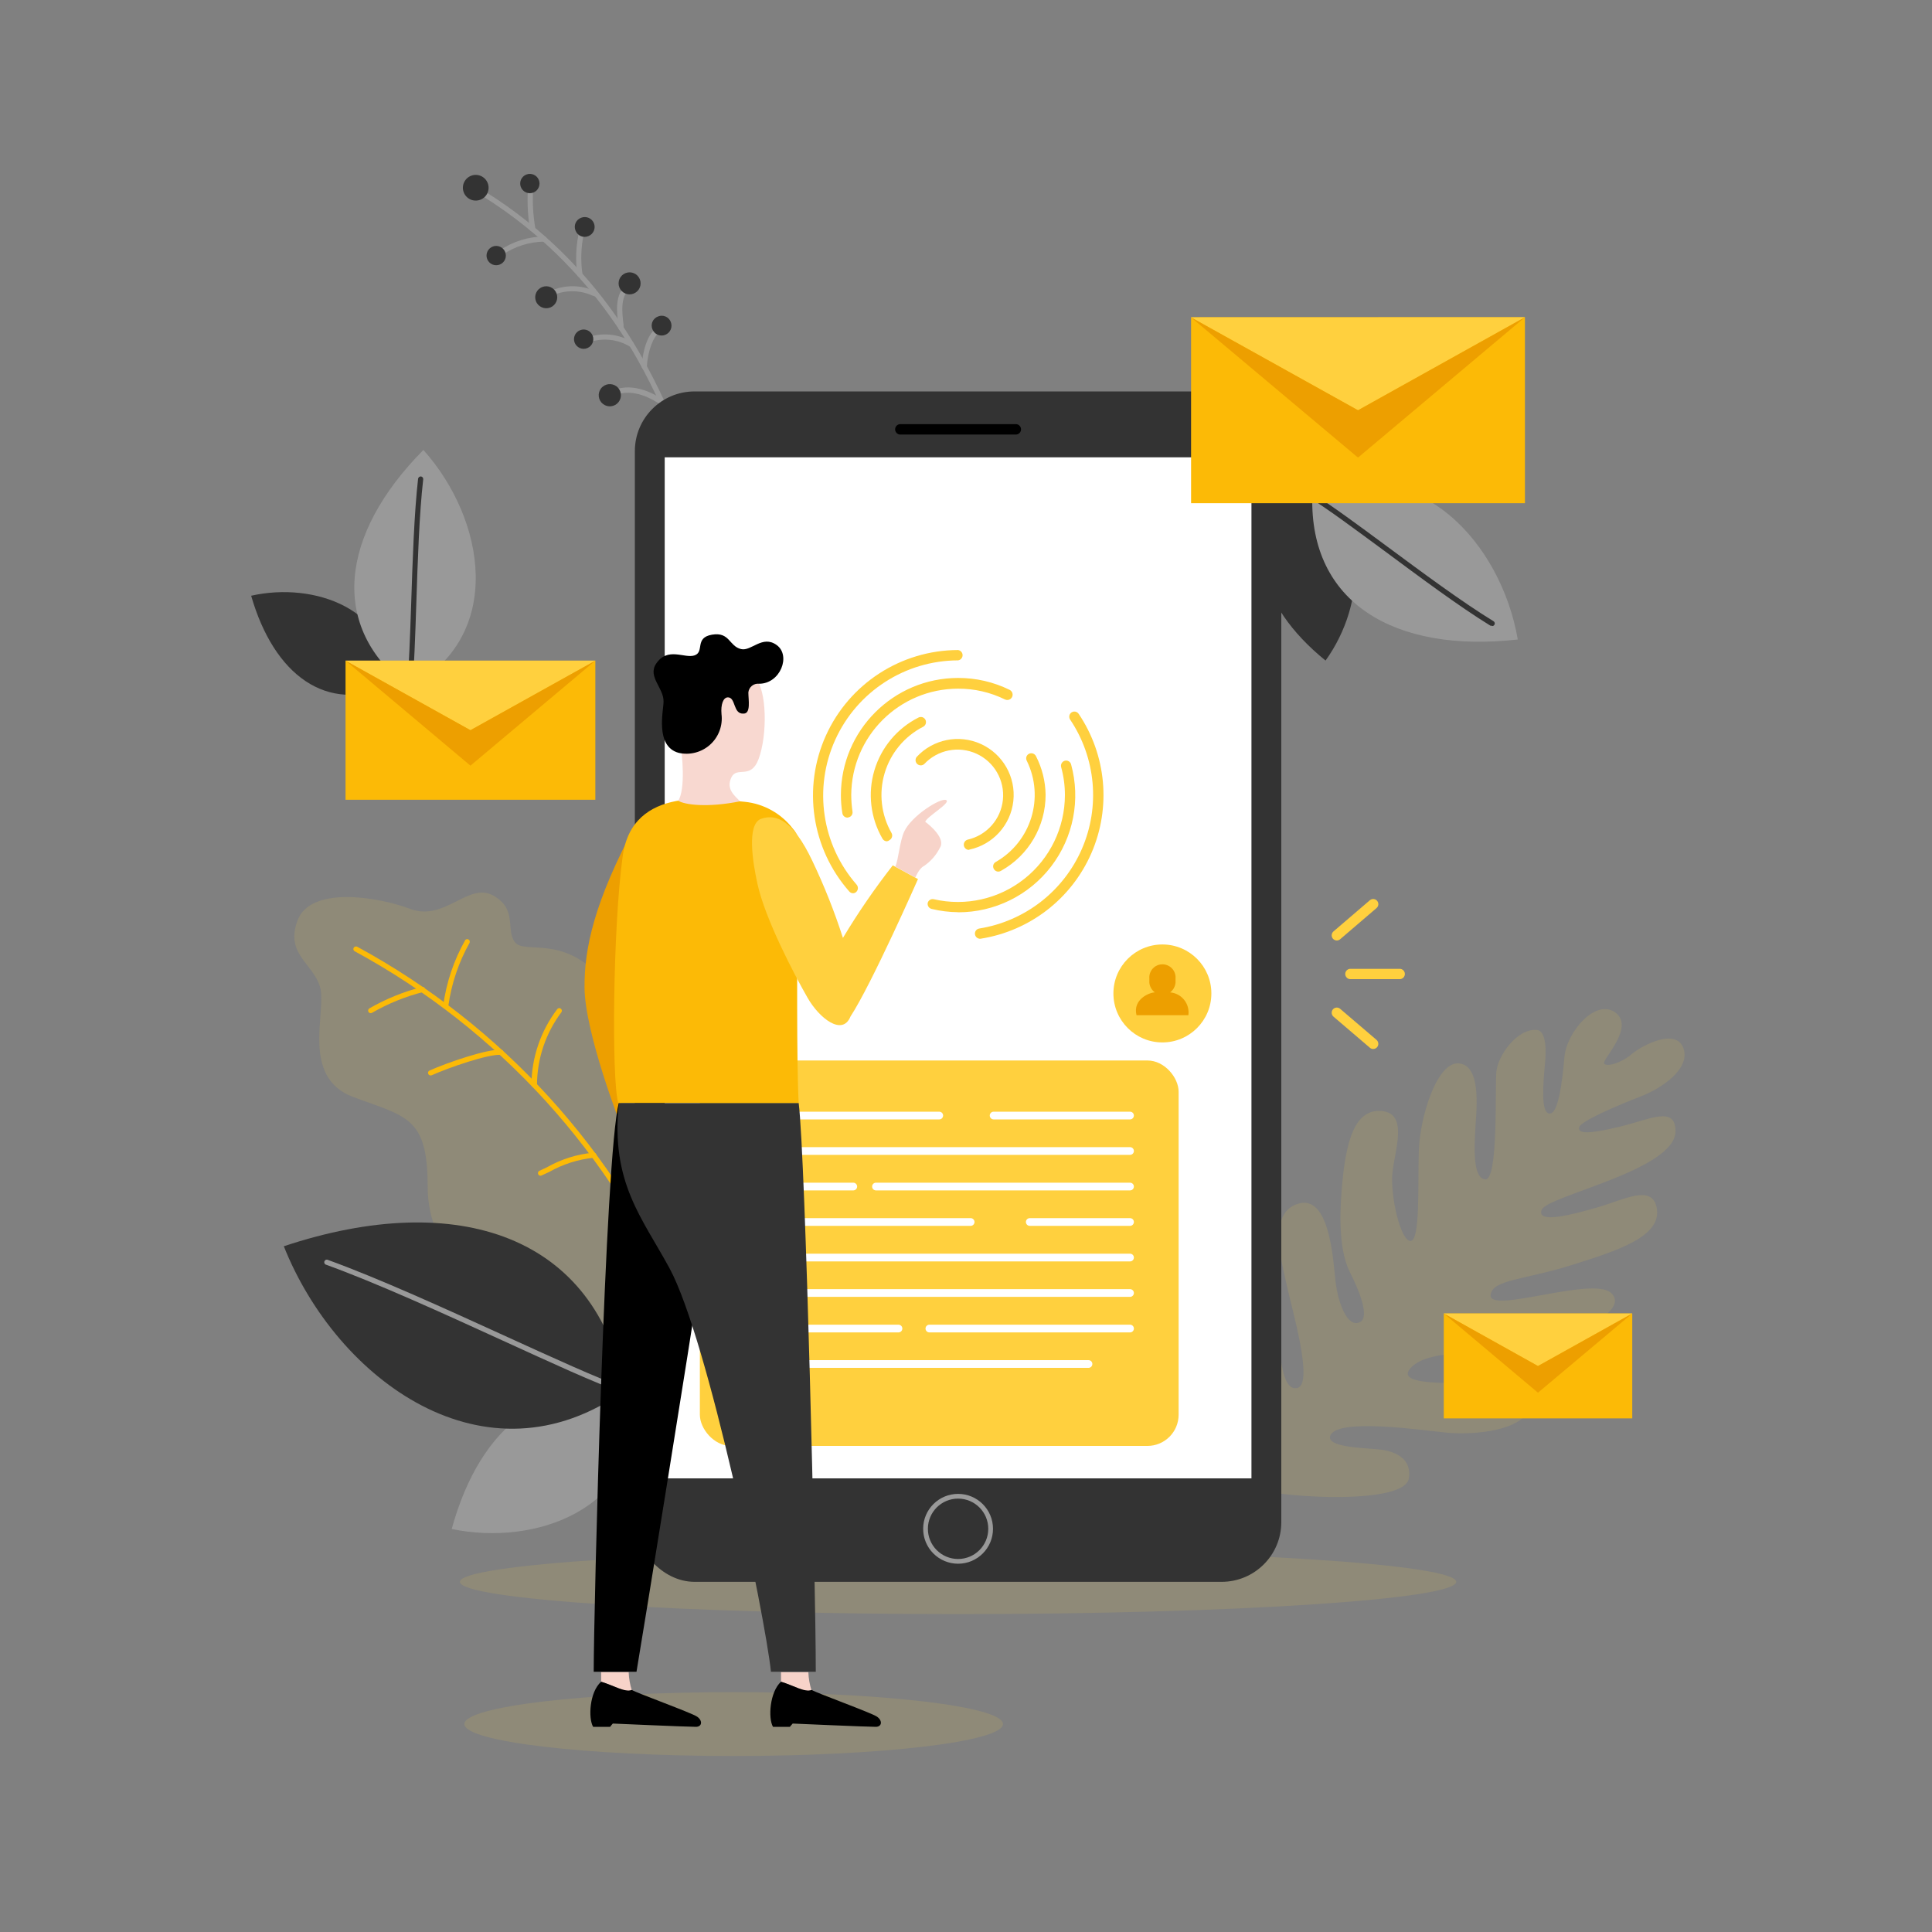 <?xml version="1.0" encoding="UTF-8"?>
<svg width="200px" height="200px" viewBox="0 0 200 200" version="1.1" xmlns="http://www.w3.org/2000/svg" xmlns:xlink="http://www.w3.org/1999/xlink">
    <rect x="0" y="0" width="200" height="200" fill="#808080" stroke="none"/>
    <title>F46FAFCE-46CE-4BF6-87CA-ADDECD163F9D@1x</title>
    <g id="Icon-and-Graphic" stroke="none" stroke-width="1" fill="none" fill-rule="evenodd">
        <g id="Icon" transform="translate(-100, -909)">
            <g id="Group-4" transform="translate(100, 909)">
                <rect id="Rectangle" x="0" y="0" width="200" height="200"></rect>
                <g id="Graphic-04" transform="translate(26, 18)">
                    <path d="M43.38,115.181 C46.24,112.421 51.02,103.301 44.99,97.041 C42.26,94.211 41.38,93.621 39.8,93.681 C38.8,93.681 37.92,94.261 37.25,93.681 C36.03,92.521 40.35,87.951 36.32,83.331 C32.29,78.711 28.32,80.811 27.32,79.551 C26.32,78.291 27.61,76.081 25.03,74.691 C22.45,73.301 20.03,77.421 16.48,76.091 C12.93,74.761 6.14,73.751 4.81,77.261 C3.48,80.771 6.4,81.701 7.13,84.171 C7.86,86.641 5.07,93.491 10.54,95.551 C16.01,97.611 18.28,97.551 18.27,104.821 C18.26,112.091 24.34,116.091 27.88,115.751 C31.42,115.411 30.36,117.191 28.46,118.051 C26.56,118.911 29.23,120.701 31.83,120.611 C34.43,120.521 39.79,118.641 43.38,115.181 Z" id="Path" fill="#FFD03E" fill-rule="nonzero" opacity="0.12"></path>
                    <path d="M44.27,117.221 C44.165,117.221 44.07,117.158 44.03,117.061 C37.367,101.465 25.634,88.575 10.73,80.481 C10.665,80.451 10.615,80.395 10.592,80.327 C10.569,80.259 10.576,80.184 10.61,80.121 C10.68,79.993 10.837,79.941 10.97,80.001 C25.988,88.156 37.81,101.145 44.52,116.861 C44.547,116.925 44.547,116.996 44.52,117.06 C44.494,117.124 44.444,117.175 44.38,117.201 C44.346,117.217 44.308,117.224 44.27,117.221 L44.27,117.221 Z" id="Path" fill="#FCBA06" fill-rule="nonzero"></path>
                    <path d="M20.12,86.401 L20.12,86.401 C20.049,86.396 19.983,86.362 19.938,86.308 C19.893,86.253 19.872,86.182 19.88,86.111 C20.201,83.716 20.978,81.404 22.17,79.301 C22.261,79.206 22.408,79.191 22.517,79.265 C22.626,79.339 22.665,79.481 22.61,79.601 C21.473,81.627 20.727,83.849 20.41,86.151 C20.405,86.223 20.371,86.289 20.317,86.336 C20.263,86.383 20.192,86.407 20.12,86.401 L20.12,86.401 Z" id="Path" fill="#FCBA06" fill-rule="nonzero"></path>
                    <path d="M12.38,86.881 C12.288,86.883 12.201,86.838 12.15,86.761 C12.071,86.637 12.107,86.472 12.23,86.391 C13.953,85.399 15.803,84.649 17.73,84.161 C17.866,84.157 17.984,84.256 18.005,84.391 C18.025,84.526 17.941,84.655 17.81,84.691 C15.957,85.164 14.177,85.887 12.52,86.841 C12.479,86.869 12.43,86.883 12.38,86.881 Z" id="Path" fill="#FCBA06" fill-rule="nonzero"></path>
                    <path d="M29.28,94.551 L29.28,94.551 C29.131,94.551 29.01,94.43 29.01,94.281 C29.039,91.459 29.975,88.72 31.68,86.471 C31.72,86.413 31.782,86.374 31.852,86.362 C31.922,86.351 31.993,86.369 32.05,86.411 C32.17,86.495 32.201,86.659 32.12,86.781 C30.494,88.945 29.607,91.574 29.59,94.281 C29.591,94.36 29.557,94.436 29.497,94.488 C29.438,94.54 29.358,94.563 29.28,94.551 L29.28,94.551 Z" id="Path" fill="#FCBA06" fill-rule="nonzero"></path>
                    <path d="M18.58,93.331 C18.473,93.33 18.376,93.268 18.33,93.171 C18.3,93.106 18.298,93.032 18.325,92.966 C18.351,92.9 18.404,92.848 18.47,92.821 C20.24,92.021 24.47,90.561 25.89,90.671 C26.031,90.687 26.136,90.809 26.13,90.951 C26.125,91.023 26.091,91.089 26.037,91.136 C25.983,91.183 25.912,91.207 25.84,91.201 C24.6,91.091 20.46,92.511 18.69,93.311 L18.58,93.331 Z" id="Path" fill="#FCBA06" fill-rule="nonzero"></path>
                    <path d="M29.95,103.711 C29.845,103.711 29.75,103.648 29.71,103.551 C29.653,103.418 29.71,103.264 29.84,103.201 L30.61,102.841 C32.103,101.993 33.76,101.474 35.47,101.321 C35.619,101.321 35.74,101.442 35.74,101.591 C35.74,101.735 35.624,101.851 35.48,101.851 L35.48,101.851 C33.851,102.013 32.274,102.514 30.85,103.321 L30.07,103.681 C30.034,103.704 29.992,103.714 29.95,103.711 L29.95,103.711 Z" id="Path" fill="#FCBA06" fill-rule="nonzero"></path>
                    <path d="M38.55,106.291 C38.415,106.293 38.3,106.194 38.28,106.061 C38.05,104.211 38.87,100.721 40.12,98.291 C40.187,98.159 40.347,98.106 40.48,98.171 C40.608,98.242 40.66,98.398 40.6,98.531 C39.398,100.833 38.783,103.395 38.81,105.991 C38.821,106.062 38.803,106.134 38.76,106.191 C38.716,106.247 38.651,106.284 38.58,106.291 L38.55,106.291 Z" id="Path" fill="#FCBA06" fill-rule="nonzero"></path>
                    <path d="M22.07,160.471 C22.07,158.651 34.55,157.171 49.95,157.171 C65.35,157.171 77.83,158.651 77.83,160.471 C77.83,162.291 65.35,163.781 49.95,163.781 C34.55,163.781 22.07,162.301 22.07,160.471 Z" id="Path" fill="#FFD03E" fill-rule="nonzero" opacity="0.12"></path>
                    <path d="M21.61,145.751 C21.61,143.931 44.7,142.451 73.18,142.451 C101.66,142.451 124.75,143.931 124.75,145.751 C124.75,147.571 101.68,149.091 73.18,149.091 C44.68,149.091 21.61,147.581 21.61,145.751 Z" id="Path" fill="#FFD03E" fill-rule="nonzero" opacity="0.12"></path>
                    <path d="M39.76,127.731 C30.93,123.951 23.76,129.361 20.76,140.281 C29.44,142.091 40.1,138.221 39.76,127.731 Z" id="Path" fill="#999999" fill-rule="nonzero"></path>
                    <path d="M38.68,125.941 C35.77,110.021 21.48,104.991 3.38,111.011 C8.89,124.851 24.25,136.201 38.68,125.941 Z" id="Path" fill="#333333" fill-rule="nonzero"></path>
                    <path d="M38.68,126.211 L38.59,126.211 C35.67,125.211 30.94,123.011 25.94,120.731 C19.88,117.961 13.01,114.821 7.7,112.901 C7.587,112.836 7.537,112.699 7.581,112.576 C7.625,112.453 7.751,112.379 7.88,112.401 C13.21,114.331 20.09,117.471 26.16,120.241 C31.16,122.521 35.87,124.681 38.77,125.711 C38.837,125.734 38.892,125.783 38.923,125.847 C38.953,125.911 38.956,125.985 38.93,126.051 C38.888,126.151 38.789,126.215 38.68,126.211 Z" id="Path" fill="#999999" fill-rule="nonzero"></path>
                    <path d="M14.47,52.941 C7.84,55.941 2.36,51.881 7.10542736e-15,43.671 C6.52,42.201 14.61,45.011 14.47,52.941 Z" id="Path" fill="#333333" fill-rule="nonzero"></path>
                    <path d="M16.34,53.201 C8,46.961 9.19,37.291 17.83,28.581 C24.23,35.721 26.37,47.831 16.34,53.201 Z" id="Path" fill="#999999" fill-rule="nonzero"></path>
                    <path d="M16.34,53.471 L16.34,53.471 C16.194,53.45 16.092,53.317 16.11,53.171 C16.34,51.171 16.45,47.871 16.57,44.341 C16.71,40.051 16.87,35.191 17.28,31.561 C17.301,31.414 17.432,31.309 17.58,31.321 C17.726,31.342 17.828,31.475 17.81,31.621 C17.4,35.221 17.24,40.081 17.1,44.361 C16.98,47.901 16.88,51.251 16.64,53.231 C16.632,53.303 16.597,53.369 16.54,53.414 C16.484,53.459 16.412,53.48 16.34,53.471 L16.34,53.471 Z" id="Path" fill="#333333" fill-rule="nonzero"></path>
                    <path d="M108.12,32.091 C102.39,37.431 104.06,44.571 111.22,50.381 C115.43,44.531 116.05,35.311 108.12,32.091 Z" id="Path" fill="#333333" fill-rule="nonzero"></path>
                    <path d="M101.6,135.351 C102.6,136.841 119.37,138.231 119.85,135.031 C120.22,132.541 117.59,132.101 116.62,132.031 C115.1,131.891 111.41,131.801 111.69,130.691 C112.2,128.691 121.49,130.101 123.78,130.311 C126.07,130.521 130.56,130.311 132.12,128.311 C133.68,126.311 134.12,125.311 130.05,125.171 C125.98,125.031 118.05,125.741 120.05,123.591 C122.05,121.441 128.37,122.331 132.16,121.511 C135.95,120.691 142.91,117.851 140.79,115.851 C138.89,114.071 128.13,118.061 128.31,116.061 C128.46,114.461 131.78,114.501 136.66,112.971 C141.54,111.441 146.13,109.971 145.49,106.971 C144.98,104.571 142.06,106.211 139.42,106.971 C136.78,107.731 133.05,108.721 133.59,107.251 C134.13,105.781 147.41,103.161 147.45,99.111 C147.45,96.421 144.81,97.881 141.68,98.631 C138.55,99.381 137.4,99.401 137.46,98.741 C137.52,98.081 141.58,96.381 143.83,95.511 C146.08,94.641 149.01,92.621 148.27,90.511 C147.53,88.401 144.07,90.151 142.94,91.101 C141.81,92.051 140.34,92.471 140.06,92.101 C139.78,91.731 143.28,88.361 141.24,86.831 C139.2,85.301 136.18,88.831 135.95,91.411 C135.72,93.991 135.32,97.351 134.4,97.271 C133.48,97.191 133.74,94.271 133.95,91.951 C134.16,89.631 133.72,88.671 133.1,88.621 C131.05,88.431 129.05,91.281 128.9,92.961 C128.75,94.641 129.12,104.221 127.75,104.091 C126.38,103.961 126.63,100.371 126.75,98.501 C126.87,96.631 127.31,92.291 125.03,92.081 C122.75,91.871 120.98,97.621 120.87,101.191 C120.76,104.761 121.04,110.561 119.99,110.461 C118.94,110.361 117.93,105.761 118.14,103.461 C118.35,101.161 119.85,97.271 117.04,97.011 C114.23,96.751 113.34,100.161 112.94,104.601 C112.77,106.461 112.4,111.061 113.74,113.701 C115.26,116.701 115.52,118.441 114.84,118.831 C113.49,119.601 112.5,116.831 112.25,114.611 C112,112.391 111.65,105.611 108.37,106.611 C105.09,107.611 106.77,112.951 107.24,115.191 C107.71,117.431 110.01,125.191 108.33,125.671 C106.65,126.151 106.51,121.791 106.33,120.431 C106.15,119.071 104.86,116.431 103.87,117.211 C102.88,117.991 99.85,132.681 101.6,135.351 Z" id="Path" fill="#FFD03E" fill-rule="nonzero" opacity="0.12"></path>
                    <path d="M42.92,24.741 C42.816,24.739 42.722,24.676 42.68,24.581 C40.68,20.151 35.84,9.761 24.02,2.341 C23.961,2.304 23.92,2.245 23.905,2.178 C23.89,2.11 23.903,2.039 23.94,1.981 C23.975,1.918 24.035,1.873 24.105,1.856 C24.176,1.838 24.25,1.851 24.31,1.891 C36.26,9.401 41.1,19.891 43.17,24.361 C43.2,24.426 43.202,24.5 43.175,24.566 C43.149,24.632 43.096,24.685 43.03,24.711 C42.997,24.732 42.959,24.742 42.92,24.741 L42.92,24.741 Z" id="Path" fill="#999999" fill-rule="nonzero"></path>
                    <path d="M25.9,8.391 C25.81,8.393 25.727,8.348 25.68,8.271 C25.639,8.212 25.625,8.139 25.64,8.069 C25.655,7.999 25.699,7.938 25.76,7.901 C27.12,6.986 28.72,6.492 30.36,6.481 C30.431,6.486 30.497,6.52 30.542,6.575 C30.587,6.63 30.608,6.7 30.6,6.771 C30.584,6.916 30.456,7.023 30.31,7.011 C28.791,7.041 27.313,7.506 26.05,8.351 C26.005,8.378 25.953,8.392 25.9,8.391 L25.9,8.391 Z" id="Path" fill="#999999" fill-rule="nonzero"></path>
                    <path d="M29.13,5.971 C28.998,5.973 28.884,5.88 28.86,5.751 C28.612,4.211 28.551,2.646 28.68,1.091 C28.705,0.945 28.844,0.847 28.99,0.871 C29.133,0.901 29.229,1.036 29.21,1.181 C29.094,2.674 29.164,4.176 29.42,5.651 C29.438,5.794 29.342,5.926 29.2,5.951 L29.13,5.971 Z" id="Path" fill="#999999" fill-rule="nonzero"></path>
                    <path d="M34.03,10.701 C33.897,10.702 33.785,10.603 33.77,10.471 C33.547,8.949 33.615,7.398 33.97,5.901 C34.033,5.771 34.187,5.714 34.32,5.771 C34.451,5.838 34.508,5.996 34.45,6.131 C34.142,7.53 34.091,8.974 34.3,10.391 C34.318,10.539 34.217,10.676 34.07,10.701 L34.03,10.701 Z" id="Path" fill="#999999" fill-rule="nonzero"></path>
                    <path d="M30.62,12.871 C30.52,12.872 30.428,12.819 30.38,12.731 C30.313,12.601 30.362,12.442 30.49,12.371 C32.02,11.496 33.872,11.393 35.49,12.091 L35.75,12.181 C35.839,12.21 35.907,12.284 35.927,12.375 C35.946,12.467 35.916,12.562 35.847,12.625 C35.777,12.688 35.679,12.71 35.59,12.681 L35.31,12.591 C33.824,11.926 32.109,12.016 30.7,12.831 C30.676,12.85 30.649,12.863 30.62,12.871 L30.62,12.871 Z" id="Path" fill="#999999" fill-rule="nonzero"></path>
                    <path d="M38.28,16.211 C38.146,16.217 38.031,16.115 38.02,15.981 L38.02,15.681 C37.84,14.301 37.6,12.421 38.88,11.471 C38.955,11.414 39.055,11.401 39.142,11.438 C39.229,11.474 39.29,11.554 39.302,11.648 C39.314,11.741 39.275,11.834 39.2,11.891 C38.2,12.661 38.39,14.361 38.55,15.611 L38.55,15.921 C38.562,16.067 38.455,16.195 38.31,16.211 L38.28,16.211 Z" id="Path" fill="#999999" fill-rule="nonzero"></path>
                    <path d="M39.34,17.891 C39.304,17.901 39.266,17.901 39.23,17.891 C37.921,17.091 36.318,16.936 34.88,17.471 C34.814,17.493 34.741,17.487 34.679,17.455 C34.617,17.423 34.571,17.368 34.55,17.301 C34.504,17.16 34.58,17.009 34.72,16.961 C36.286,16.383 38.031,16.548 39.46,17.411 C39.592,17.478 39.645,17.638 39.58,17.771 C39.53,17.854 39.437,17.901 39.34,17.891 L39.34,17.891 Z" id="Path" fill="#999999" fill-rule="nonzero"></path>
                    <path d="M40.68,20.221 L40.68,20.221 C40.609,20.219 40.542,20.187 40.495,20.134 C40.448,20.082 40.425,20.012 40.43,19.941 C40.51,18.481 40.96,16.651 41.97,15.941 C42.086,15.853 42.252,15.875 42.34,15.991 C42.428,16.107 42.406,16.273 42.29,16.361 C41.59,16.881 41.05,18.361 40.96,20.011 C40.931,20.14 40.812,20.229 40.68,20.221 L40.68,20.221 Z" id="Path" fill="#999999" fill-rule="nonzero"></path>
                    <path d="M42.53,23.891 C42.481,23.905 42.429,23.905 42.38,23.891 C41.6,23.341 39.58,22.151 37.74,22.891 C37.651,22.929 37.548,22.916 37.471,22.857 C37.394,22.798 37.354,22.703 37.366,22.607 C37.378,22.511 37.441,22.429 37.53,22.391 C39.62,21.531 41.83,22.831 42.68,23.391 C42.775,23.458 42.816,23.579 42.782,23.69 C42.748,23.801 42.646,23.878 42.53,23.881 L42.53,23.891 Z" id="Path" fill="#999999" fill-rule="nonzero"></path>
                    <path d="M22.01,1.921 C21.742,1.238 22.078,0.467 22.76,0.198 C23.443,-0.071 24.214,0.263 24.485,0.946 C24.755,1.628 24.422,2.4 23.74,2.671 C23.411,2.802 23.044,2.796 22.719,2.656 C22.394,2.515 22.139,2.251 22.01,1.921 Z" id="Path" fill="#333333" fill-rule="nonzero"></path>
                    <path d="M27.91,1.341 C27.724,0.828 27.983,0.261 28.493,0.066 C29.002,-0.129 29.574,0.121 29.778,0.627 C29.981,1.133 29.742,1.708 29.24,1.921 C28.987,2.028 28.702,2.027 28.45,1.917 C28.199,1.807 28.004,1.599 27.91,1.341 Z" id="Path" fill="#333333" fill-rule="nonzero"></path>
                    <path d="M24.43,8.811 C24.237,8.299 24.492,7.726 25.002,7.526 C25.512,7.327 26.088,7.576 26.293,8.084 C26.498,8.592 26.256,9.17 25.75,9.381 C25.5,9.485 25.218,9.483 24.969,9.376 C24.72,9.269 24.526,9.065 24.43,8.811 L24.43,8.811 Z" id="Path" fill="#333333" fill-rule="nonzero"></path>
                    <path d="M33.58,5.871 C33.473,5.618 33.475,5.333 33.584,5.081 C33.694,4.83 33.902,4.635 34.16,4.541 C34.685,4.334 35.278,4.591 35.485,5.116 C35.692,5.641 35.435,6.234 34.91,6.441 C34.659,6.549 34.374,6.548 34.123,6.441 C33.872,6.333 33.676,6.127 33.58,5.871 Z" id="Path" fill="#333333" fill-rule="nonzero"></path>
                    <path d="M33.48,17.451 C33.294,16.938 33.553,16.371 34.063,16.176 C34.572,15.981 35.144,16.231 35.348,16.737 C35.551,17.243 35.312,17.818 34.81,18.031 C34.557,18.138 34.272,18.137 34.02,18.027 C33.769,17.917 33.574,17.709 33.48,17.451 Z" id="Path" fill="#333333" fill-rule="nonzero"></path>
                    <path d="M41.54,16.091 C41.433,15.838 41.435,15.553 41.544,15.301 C41.654,15.05 41.862,14.855 42.12,14.761 C42.37,14.657 42.652,14.659 42.901,14.766 C43.15,14.874 43.344,15.078 43.44,15.331 C43.65,15.856 43.395,16.451 42.87,16.661 C42.345,16.871 41.75,16.616 41.54,16.091 L41.54,16.091 Z" id="Path" fill="#333333" fill-rule="nonzero"></path>
                    <path d="M29.48,13.181 C29.256,12.595 29.547,11.939 30.131,11.711 C30.715,11.484 31.374,11.771 31.605,12.354 C31.835,12.937 31.552,13.597 30.97,13.831 C30.379,14.063 29.712,13.772 29.48,13.181 Z" id="Path" fill="#333333" fill-rule="nonzero"></path>
                    <path d="M38.12,11.761 C38.005,11.479 38.009,11.162 38.129,10.882 C38.249,10.603 38.476,10.382 38.76,10.271 C39.345,10.042 40.004,10.328 40.236,10.912 C40.468,11.496 40.184,12.157 39.601,12.39 C39.018,12.624 38.356,12.343 38.12,11.761 L38.12,11.761 Z" id="Path" fill="#333333" fill-rule="nonzero"></path>
                    <circle id="Oval" fill="#333333" fill-rule="nonzero" transform="translate(37.128, 22.913) rotate(-40.73) translate(-37.128, -22.913) " cx="37.128" cy="22.913" r="1.15"></circle>
                    <path d="M109.85,33.351 C109.55,44.351 118.3,49.641 131.12,48.201 C129.41,38.261 120.84,28.591 109.85,33.351 Z" id="Path" fill="#999999" fill-rule="nonzero"></path>
                    <path d="M128.43,46.771 C128.384,46.781 128.336,46.781 128.29,46.771 C125.03,44.771 120.92,41.701 117.29,39.011 C114.29,36.801 111.48,34.711 109.71,33.621 C109.588,33.54 109.549,33.379 109.62,33.251 C109.701,33.128 109.865,33.092 109.99,33.171 C111.78,34.271 114.61,36.361 117.61,38.581 C121.23,41.261 125.33,44.301 128.61,46.311 C128.713,46.374 128.761,46.498 128.729,46.614 C128.696,46.73 128.591,46.81 128.47,46.811 L128.43,46.771 Z" id="Path" fill="#333333" fill-rule="nonzero"></path>
                    <rect id="Rectangle" fill="#333333" fill-rule="nonzero" x="39.72" y="22.521" width="66.92" height="123.23" rx="6.18"></rect>
                    <rect id="Rectangle" fill="#FFFFFF" fill-rule="nonzero" x="42.81" y="29.341" width="60.74" height="105.7"></rect>
                    <path d="M79.23,26.981 L67.13,26.981 C66.863,26.944 66.663,26.716 66.663,26.446 C66.663,26.176 66.863,25.948 67.13,25.911 L79.23,25.911 C79.497,25.948 79.697,26.176 79.697,26.446 C79.697,26.716 79.497,26.944 79.23,26.981 L79.23,26.981 Z" id="Path" fill="#000000" fill-rule="nonzero"></path>
                    <path d="M69.81,140.251 C69.816,138.391 71.327,136.887 73.187,136.891 C75.047,136.895 76.552,138.405 76.55,140.264 C76.548,142.124 75.04,143.631 73.18,143.631 C72.284,143.631 71.426,143.275 70.794,142.641 C70.161,142.006 69.807,141.147 69.81,140.251 Z" id="Path" stroke="#999999" stroke-width="0.49"></path>
                    <rect id="Rectangle" fill="#FFD03E" fill-rule="nonzero" x="46.45" y="91.781" width="49.56" height="39.9" rx="3.23"></rect>
                    <path d="M89.26,84.841 C89.26,82.041 91.53,79.771 94.33,79.771 C97.13,79.771 99.4,82.041 99.4,84.841 C99.4,87.641 97.13,89.911 94.33,89.911 C91.53,89.911 89.26,87.641 89.26,84.841 L89.26,84.841 Z" id="Path" fill="#FFD03E" fill-rule="nonzero"></path>
                    <path d="M95.13,84.731 C95.45,84.492 95.653,84.129 95.69,83.731 L95.69,83.731 L95.69,83.301 C95.734,82.789 95.486,82.296 95.048,82.027 C94.611,81.757 94.059,81.757 93.622,82.027 C93.184,82.296 92.936,82.789 92.98,83.301 L92.98,83.731 L92.98,83.731 C93.02,84.13 93.227,84.493 93.55,84.731 C93.03,84.731 91.24,85.421 91.65,87.091 L97.02,87.091 C97.099,86.525 96.941,85.95 96.583,85.504 C96.226,85.057 95.7,84.778 95.13,84.731 L95.13,84.731 Z" id="Path" fill="#ED9F00" fill-rule="nonzero"></path>
                    <path d="M71.23,97.881 L54.98,97.881 C54.759,97.881 54.58,97.702 54.58,97.481 C54.58,97.26 54.759,97.081 54.98,97.081 L71.23,97.081 C71.451,97.081 71.63,97.26 71.63,97.481 C71.63,97.702 71.451,97.881 71.23,97.881 L71.23,97.881 Z" id="Path" fill="#FFFFFF" fill-rule="nonzero"></path>
                    <path d="M90.98,97.881 L76.86,97.881 C76.639,97.881 76.46,97.702 76.46,97.481 C76.46,97.26 76.639,97.081 76.86,97.081 L90.98,97.081 C91.201,97.081 91.38,97.26 91.38,97.481 C91.38,97.702 91.201,97.881 90.98,97.881 L90.98,97.881 Z" id="Path" fill="#FFFFFF" fill-rule="nonzero"></path>
                    <path d="M90.98,101.551 L51.48,101.551 C51.259,101.551 51.08,101.372 51.08,101.151 C51.08,100.93 51.259,100.751 51.48,100.751 L90.98,100.751 C91.201,100.751 91.38,100.93 91.38,101.151 C91.38,101.372 91.201,101.551 90.98,101.551 L90.98,101.551 Z" id="Path" fill="#FFFFFF" fill-rule="nonzero"></path>
                    <path d="M62.33,105.231 L51.48,105.231 C51.259,105.231 51.08,105.052 51.08,104.831 C51.08,104.61 51.259,104.431 51.48,104.431 L62.33,104.431 C62.551,104.431 62.73,104.61 62.73,104.831 C62.73,105.052 62.551,105.231 62.33,105.231 L62.33,105.231 Z" id="Path" fill="#FFFFFF" fill-rule="nonzero"></path>
                    <path d="M90.98,105.231 L64.68,105.231 C64.459,105.231 64.28,105.052 64.28,104.831 C64.28,104.61 64.459,104.431 64.68,104.431 L90.98,104.431 C91.201,104.431 91.38,104.61 91.38,104.831 C91.38,105.052 91.201,105.231 90.98,105.231 L90.98,105.231 Z" id="Path" fill="#FFFFFF" fill-rule="nonzero"></path>
                    <path d="M74.48,108.901 L51.48,108.901 C51.337,108.901 51.205,108.825 51.134,108.701 C51.062,108.577 51.062,108.425 51.134,108.301 C51.205,108.177 51.337,108.101 51.48,108.101 L74.48,108.101 C74.701,108.101 74.88,108.28 74.88,108.501 C74.88,108.722 74.701,108.901 74.48,108.901 L74.48,108.901 Z" id="Path" fill="#FFFFFF" fill-rule="nonzero"></path>
                    <path d="M90.98,108.901 L80.6,108.901 C80.457,108.901 80.325,108.825 80.254,108.701 C80.182,108.577 80.182,108.425 80.254,108.301 C80.325,108.177 80.457,108.101 80.6,108.101 L90.98,108.101 C91.201,108.101 91.38,108.28 91.38,108.501 C91.38,108.722 91.201,108.901 90.98,108.901 L90.98,108.901 Z" id="Path" fill="#FFFFFF" fill-rule="nonzero"></path>
                    <path d="M90.98,112.581 L51.48,112.581 C51.259,112.581 51.08,112.402 51.08,112.181 C51.08,111.96 51.259,111.781 51.48,111.781 L90.98,111.781 C91.201,111.781 91.38,111.96 91.38,112.181 C91.38,112.402 91.201,112.581 90.98,112.581 L90.98,112.581 Z" id="Path" fill="#FFFFFF" fill-rule="nonzero"></path>
                    <path d="M90.98,116.251 L51.48,116.251 C51.259,116.251 51.08,116.072 51.08,115.851 C51.08,115.63 51.259,115.451 51.48,115.451 L90.98,115.451 C91.201,115.451 91.38,115.63 91.38,115.851 C91.38,116.072 91.201,116.251 90.98,116.251 L90.98,116.251 Z" id="Path" fill="#FFFFFF" fill-rule="nonzero"></path>
                    <path d="M67.01,119.931 L51.48,119.931 C51.259,119.931 51.08,119.752 51.08,119.531 C51.08,119.31 51.259,119.131 51.48,119.131 L67.01,119.131 C67.231,119.131 67.41,119.31 67.41,119.531 C67.41,119.752 67.231,119.931 67.01,119.931 Z" id="Path" fill="#FFFFFF" fill-rule="nonzero"></path>
                    <path d="M90.98,119.931 L70.21,119.931 C69.989,119.931 69.81,119.752 69.81,119.531 C69.81,119.31 69.989,119.131 70.21,119.131 L90.98,119.131 C91.201,119.131 91.38,119.31 91.38,119.531 C91.38,119.752 91.201,119.931 90.98,119.931 L90.98,119.931 Z" id="Path" fill="#FFFFFF" fill-rule="nonzero"></path>
                    <path d="M86.68,123.601 L51.48,123.601 C51.259,123.601 51.08,123.422 51.08,123.201 C51.08,122.98 51.259,122.801 51.48,122.801 L86.68,122.801 C86.901,122.801 87.08,122.98 87.08,123.201 C87.08,123.422 86.901,123.601 86.68,123.601 L86.68,123.601 Z" id="Path" fill="#FFFFFF" fill-rule="nonzero"></path>
                    <path d="M74.28,69.981 C74.016,69.965 73.802,69.761 73.775,69.498 C73.748,69.235 73.915,68.991 74.17,68.921 C76.145,68.472 77.613,66.814 77.82,64.799 C78.026,62.784 76.924,60.863 75.081,60.023 C73.238,59.184 71.065,59.613 69.68,61.091 C69.473,61.279 69.157,61.277 68.951,61.087 C68.746,60.897 68.72,60.583 68.89,60.361 C70.585,58.524 73.268,57.983 75.543,59.018 C77.818,60.053 79.172,62.431 78.901,64.916 C78.63,67.401 76.795,69.431 74.35,69.951 L74.28,69.981 Z" id="Path" fill="#FFD03E" fill-rule="nonzero"></path>
                    <path d="M65.82,69.091 C65.631,69.093 65.456,68.993 65.36,68.831 C64.116,66.689 63.81,64.129 64.514,61.754 C65.218,59.379 66.87,57.399 69.08,56.281 C69.206,56.215 69.353,56.202 69.488,56.245 C69.624,56.288 69.736,56.384 69.8,56.511 C69.932,56.774 69.83,57.094 69.57,57.231 C67.64,58.219 66.198,59.953 65.579,62.03 C64.96,64.107 65.216,66.348 66.29,68.231 C66.434,68.488 66.345,68.813 66.09,68.961 C66.015,69.03 65.921,69.075 65.82,69.091 Z" id="Path" fill="#FFD03E" fill-rule="nonzero"></path>
                    <path d="M77.34,72.231 C77.147,72.228 76.971,72.121 76.88,71.951 C76.809,71.83 76.79,71.684 76.827,71.549 C76.865,71.413 76.956,71.298 77.08,71.231 C80.751,69.135 82.157,64.544 80.29,60.751 C80.224,60.625 80.211,60.478 80.254,60.343 C80.297,60.208 80.393,60.095 80.52,60.031 C80.785,59.901 81.106,60.008 81.24,60.271 C81.878,61.509 82.221,62.878 82.24,64.271 C82.245,67.529 80.49,70.535 77.65,72.131 C77.558,72.193 77.451,72.228 77.34,72.231 L77.34,72.231 Z" id="Path" fill="#FFD03E" fill-rule="nonzero"></path>
                    <path d="M61.73,66.641 C61.464,66.639 61.239,66.444 61.2,66.181 C61.1,65.559 61.049,64.931 61.05,64.301 C61.061,57.608 66.487,52.187 73.18,52.181 C75.028,52.175 76.852,52.596 78.51,53.411 C78.689,53.495 78.809,53.668 78.826,53.865 C78.842,54.061 78.753,54.252 78.591,54.365 C78.428,54.477 78.219,54.495 78.04,54.411 C76.529,53.666 74.865,53.282 73.18,53.291 C67.097,53.296 62.158,58.209 62.12,64.291 C62.123,64.867 62.166,65.442 62.25,66.011 C62.273,66.15 62.24,66.293 62.157,66.408 C62.074,66.522 61.949,66.599 61.81,66.621 L61.73,66.641 Z" id="Path" fill="#FFD03E" fill-rule="nonzero"></path>
                    <path d="M73.18,76.431 C72.257,76.423 71.337,76.309 70.44,76.091 C70.155,76.022 69.977,75.738 70.04,75.451 C70.122,75.179 70.405,75.02 70.68,75.091 C73.966,75.846 77.416,75.063 80.055,72.965 C82.694,70.868 84.234,67.682 84.24,64.311 C84.241,63.331 84.11,62.356 83.85,61.411 C83.774,61.124 83.943,60.829 84.23,60.751 C84.367,60.715 84.512,60.734 84.634,60.806 C84.756,60.877 84.845,60.994 84.88,61.131 C85.879,64.777 85.118,68.681 82.822,71.684 C80.527,74.688 76.96,76.447 73.18,76.441 L73.18,76.431 Z" id="Path" fill="#FFD03E" fill-rule="nonzero"></path>
                    <path d="M62.32,74.471 C62.167,74.472 62.021,74.406 61.92,74.291 C58.013,69.858 57.063,63.548 59.489,58.161 C61.916,52.773 67.271,49.304 73.18,49.291 C73.447,49.328 73.647,49.556 73.647,49.826 C73.647,50.096 73.447,50.324 73.18,50.361 C67.693,50.375 62.72,53.593 60.459,58.593 C58.198,63.592 59.066,69.452 62.68,73.581 C62.87,73.807 62.848,74.142 62.63,74.341 C62.544,74.418 62.435,74.464 62.32,74.471 Z" id="Path" fill="#FFD03E" fill-rule="nonzero"></path>
                    <path d="M75.46,79.181 C75.197,79.18 74.974,78.99 74.93,78.731 C74.907,78.592 74.94,78.449 75.023,78.335 C75.106,78.22 75.231,78.143 75.37,78.121 C80.085,77.367 84.091,74.261 85.996,69.882 C87.901,65.503 87.443,60.455 84.78,56.491 C84.673,56.334 84.658,56.131 84.74,55.96 C84.823,55.789 84.99,55.674 85.18,55.66 C85.37,55.646 85.553,55.734 85.66,55.891 C88.536,60.154 89.035,65.591 86.985,70.307 C84.935,75.023 80.619,78.366 75.54,79.171 L75.46,79.181 Z" id="Path" fill="#FFD03E" fill-rule="nonzero"></path>
                    <path d="M54.85,156.091 L54.85,155.091 L57.68,155.091 C57.702,155.737 57.813,156.376 58.01,156.991 C57.28,157.241 56.2,156.511 54.85,156.091 Z" id="Path" fill="#F7D3C9" fill-rule="nonzero"></path>
                    <path d="M54.85,156.091 C56.2,156.491 57.28,157.221 58.03,156.941 C58.42,157.221 64.2,159.301 64.79,159.711 C65.38,160.121 65.3,160.761 64.66,160.761 C63.73,160.761 56.06,160.421 56.06,160.421 C55.9,160.591 55.77,160.761 55.77,160.761 L54.02,160.761 C53.5,159.871 53.68,157.151 54.85,156.091 Z" id="Path" fill="#000000" fill-rule="nonzero"></path>
                    <path d="M36.23,156.091 L36.23,155.091 L39.08,155.091 C39.102,155.737 39.213,156.376 39.41,156.991 C38.68,157.241 37.58,156.511 36.23,156.091 Z" id="Path" fill="#F7D3C9" fill-rule="nonzero"></path>
                    <path d="M36.23,156.091 C37.58,156.491 38.67,157.221 39.41,156.941 C39.8,157.221 45.58,159.301 46.17,159.711 C46.76,160.121 46.68,160.761 46.04,160.761 C45.11,160.761 37.44,160.421 37.44,160.421 C37.34,160.529 37.246,160.642 37.16,160.761 L35.4,160.761 C34.88,159.871 35.02,157.151 36.23,156.091 Z" id="Path" fill="#000000" fill-rule="nonzero"></path>
                    <path d="M39.89,67.191 C35.46,75.421 34.48,80.241 34.51,84.261 C34.56,88.981 38.26,98.461 38.26,98.461 C38.41,93.901 37.86,74.751 39.89,67.191 Z" id="Path" fill="#ED9F00" fill-rule="nonzero"></path>
                    <path d="M56.68,96.191 C56.44,91.721 56.56,80.651 56.5,78.721 C56.38,75.291 58.03,69.961 56.08,67.791 C54.872,66.208 53.061,65.198 51.08,65.001 C47.89,64.741 39.47,63.191 38.46,70.641 C37.46,77.811 37.29,93.701 38,96.191 L56.68,96.191 Z" id="Path" fill="#FCBA06" fill-rule="nonzero"></path>
                    <path d="M38.06,96.191 C36.64,101.391 35.46,148.761 35.46,155.061 L39.89,155.061 C40.53,151.291 45.51,120.521 46.57,113.311 C45.16,106.231 38.06,96.191 38.06,96.191 Z" id="Path" fill="#000000" fill-rule="nonzero"></path>
                    <path d="M56.68,96.191 C57.39,101.861 58.45,145.931 58.45,155.061 L53.81,155.061 C53.18,149.151 47.29,120.671 43.32,113.311 C40.48,108.061 37.2,104.431 38.06,96.191 L56.68,96.191 Z" id="Path" fill="#333333" fill-rule="nonzero"></path>
                    <path d="M44.42,59.001 C44.63,60.001 44.98,63.711 44.21,64.891 C44.87,65.311 47.21,65.631 50.61,64.951 C50.03,64.351 49.14,63.681 49.71,62.481 C50.28,61.281 51.71,62.741 52.52,60.601 C53.46,58.111 53.4,53.361 52.16,52.151 C50.279,50.03 47.07,49.74 44.84,51.491 C42.19,53.371 43.99,56.961 44.42,59.001 Z" id="Path" fill="#F8D8D0" fill-rule="nonzero"></path>
                    <path d="M50.98,55.871 C51.75,55.871 51.47,54.431 51.47,53.681 C51.495,53.413 51.627,53.167 51.836,52.998 C52.045,52.828 52.313,52.75 52.58,52.781 C54.78,52.781 55.9,49.871 54.41,48.781 C52.92,47.691 51.78,49.451 50.71,49.191 C49.46,48.891 49.55,47.391 47.71,47.701 C45.87,48.011 46.95,49.471 45.91,49.841 C44.87,50.211 43.12,48.901 41.91,50.721 C41.03,52.081 42.73,53.221 42.69,54.641 C42.69,55.531 41.78,59.241 44.24,59.931 C45.401,60.201 46.621,59.887 47.507,59.091 C48.394,58.294 48.835,57.114 48.69,55.931 C48.6,54.931 48.87,54.171 49.37,54.191 C50.19,54.221 49.87,55.951 50.98,55.871 Z" id="Path" fill="#000000" fill-rule="nonzero"></path>
                    <path d="M69.03,73.001 L66.42,71.581 C64.548,73.977 62.825,76.485 61.26,79.091 C60.381,76.356 59.318,73.683 58.08,71.091 C56.08,66.881 54.35,66.231 52.8,66.761 C51.25,67.291 51.95,71.401 52.41,73.491 C53.21,77.151 56.23,82.901 57.6,85.291 C58.81,87.411 61.21,89.291 62.04,87.231 C64.23,83.891 69.03,73.001 69.03,73.001 Z" id="Path" fill="#FFD03E" fill-rule="nonzero"></path>
                    <path d="M66.68,71.711 C67.01,71.011 67.13,69.111 67.6,68.091 C68.35,66.451 71.37,64.561 71.94,64.821 C72.51,65.081 69.94,66.531 69.78,67.071 C70.26,67.421 71.93,68.821 71.3,69.761 C70.915,70.527 70.34,71.181 69.63,71.661 C69.13,71.901 68.76,72.841 68.76,72.841 L66.68,71.711 Z" id="Path" fill="#F7D3C9" fill-rule="nonzero"></path>
                    <path d="M118.82,83.361 L113.87,83.361 C113.661,83.39 113.455,83.294 113.342,83.117 C113.228,82.94 113.228,82.713 113.342,82.535 C113.455,82.358 113.661,82.263 113.87,82.291 L118.82,82.291 C119.029,82.263 119.235,82.358 119.348,82.535 C119.462,82.713 119.462,82.94 119.348,83.117 C119.235,83.294 119.029,83.39 118.82,83.361 Z" id="Path" fill="#FFD03E" fill-rule="nonzero"></path>
                    <path d="M112.39,79.361 C112.233,79.358 112.084,79.289 111.98,79.171 C111.794,78.946 111.82,78.614 112.04,78.421 L115.81,75.191 C115.955,75.068 116.154,75.031 116.333,75.095 C116.512,75.159 116.644,75.313 116.678,75.5 C116.713,75.687 116.645,75.878 116.5,76.001 L112.73,79.231 C112.635,79.312 112.515,79.358 112.39,79.361 L112.39,79.361 Z" id="Path" fill="#FFD03E" fill-rule="nonzero"></path>
                    <path d="M116.15,90.591 C116.024,90.592 115.903,90.546 115.81,90.461 L112.04,87.241 C111.82,87.048 111.794,86.716 111.98,86.491 C112.071,86.383 112.202,86.316 112.343,86.305 C112.483,86.294 112.623,86.339 112.73,86.431 L116.5,89.651 C116.72,89.844 116.746,90.176 116.56,90.401 C116.459,90.522 116.308,90.592 116.15,90.591 L116.15,90.591 Z" id="Path" fill="#FFD03E" fill-rule="nonzero"></path>
                    <rect id="Rectangle" fill="#FCBA06" fill-rule="nonzero" x="97.3" y="14.841" width="34.56" height="19.25"></rect>
                    <polygon id="Path" fill="#FFD03E" fill-rule="nonzero" points="97.29 14.851 114.58 24.471 131.86 14.841"></polygon>
                    <polygon id="Path" fill="#ED9F00" fill-rule="nonzero" points="97.29 14.851 114.58 29.371 131.86 14.841 114.58 24.471"></polygon>
                    <rect id="Rectangle" fill="#FCBA06" fill-rule="nonzero" x="9.77" y="50.391" width="25.86" height="14.4"></rect>
                    <polygon id="Path" fill="#FFD03E" fill-rule="nonzero" points="9.77 50.391 22.7 57.591 35.63 50.391"></polygon>
                    <polygon id="Path" fill="#ED9F00" fill-rule="nonzero" points="9.77 50.391 22.7 61.261 35.63 50.391 22.7 57.591"></polygon>
                    <rect id="Rectangle" fill="#FCBA06" fill-rule="nonzero" x="123.46" y="117.971" width="19.51" height="10.86"></rect>
                    <polygon id="Path" fill="#FFD03E" fill-rule="nonzero" points="123.46 117.971 133.21 123.411 142.97 117.971"></polygon>
                    <polygon id="Path" fill="#ED9F00" fill-rule="nonzero" points="123.46 117.971 133.21 126.171 142.97 117.971 133.21 123.411"></polygon>
                </g>
            </g>
        </g>
    </g>
</svg>